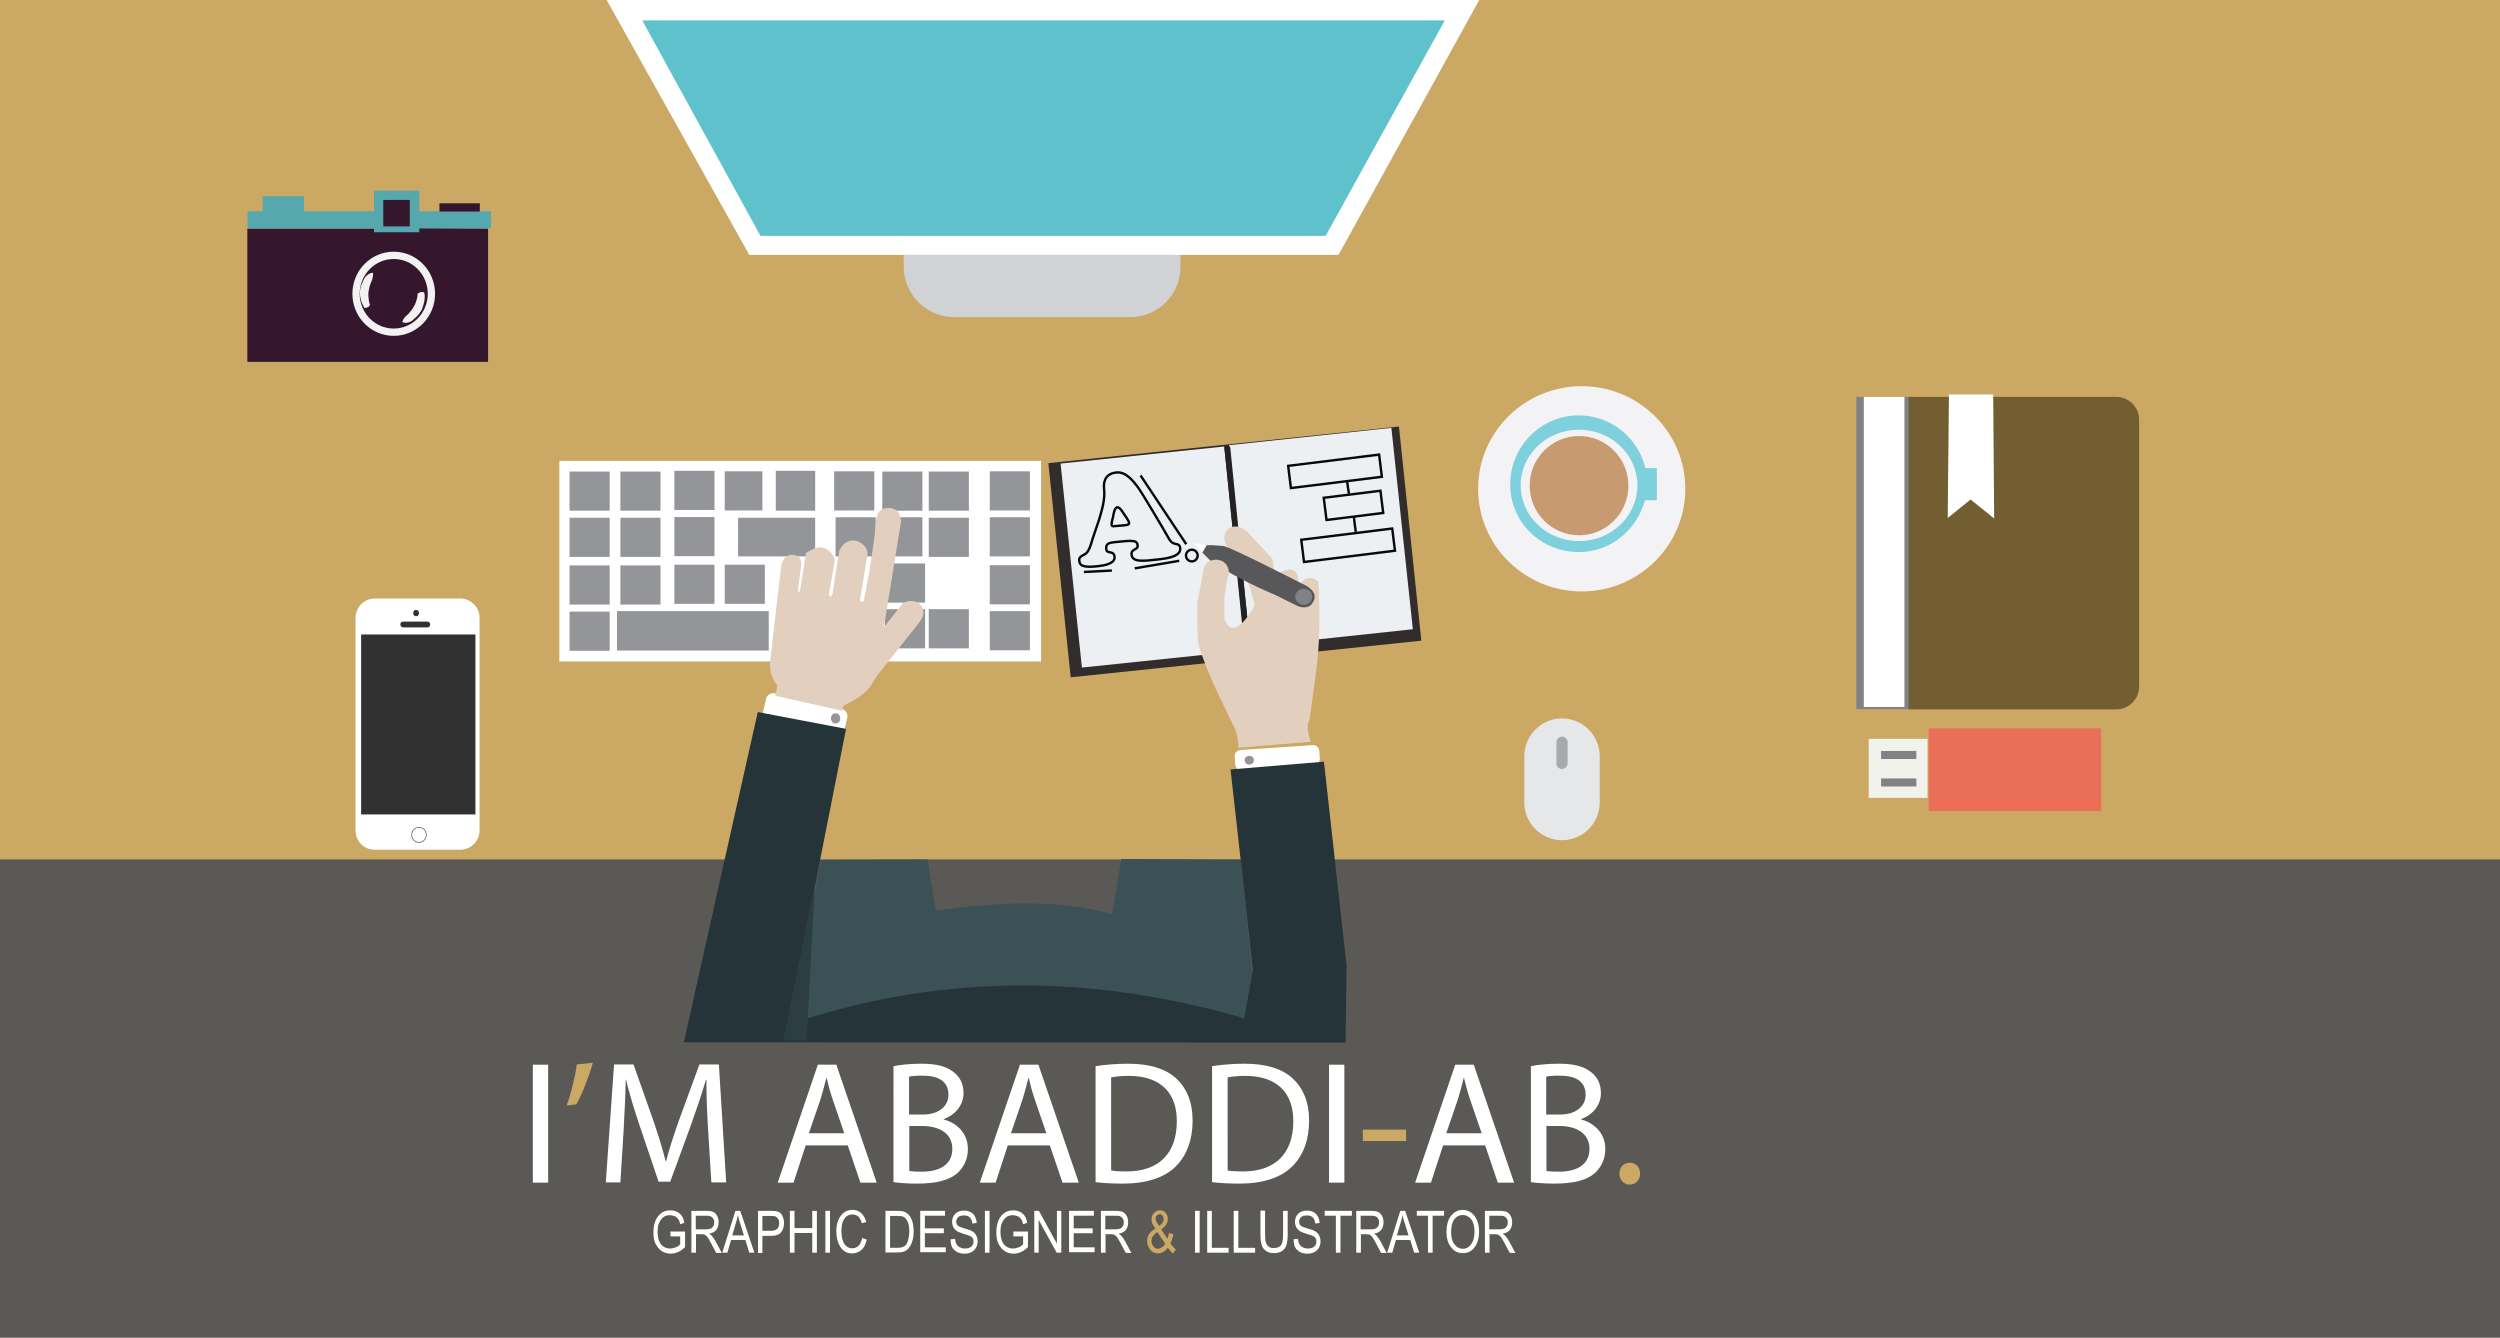 <?xml version="1.0" encoding="utf-8"?>
<!-- Generator: Adobe Illustrator 22.0.1, SVG Export Plug-In . SVG Version: 6.00 Build 0)  -->
<svg version="1.1" id="Layer_1" xmlns="http://www.w3.org/2000/svg" xmlns:xlink="http://www.w3.org/1999/xlink" x="0px" y="0px"
	 viewBox="0 0 1028 550" style="enable-background:new 0 0 1028 550;" xml:space="preserve">
<rect x="0" y="0" width="1028" height="550" fill="#808080" stroke="none"/>
<style type="text/css">
	.st0{fill:#5B5955;}
	.st1{fill:#CBA864;}
	.st2{fill:#D1D2D3;}
	.st3{fill:#FFFFFF;}
	.st4{fill:#5FC1CC;}
	.st5{fill:#F3F2F4;}
	.st6{fill:#C79A70;}
	.st7{fill:#322C2D;}
	.st8{fill:#EDF0F2;}
	.st9{fill:#242122;}
	.st10{fill:#7FD0DD;}
	.st11{fill:#253438;}
	.st12{fill:#3B5156;}
	.st13{fill:#E3CFBE;}
	.st14{fill:#58585A;}
	.st15{fill:#949598;}
	.st16{fill:#2D3E42;}
	.st17{fill:#818285;}
	.st18{fill:#FEFFF8;}
	.st19{fill:#F1F2EC;}
	.st20{fill:none;}
	.st21{fill:#EA6F56;}
	.st22{fill:#725E31;}
	.st23{fill:#E5E7E8;}
	.st24{fill:#A7A9AC;}
	.st25{fill:none;stroke:#08090A;stroke-miterlimit:10;}
	.st26{fill:#EDF0F2;stroke:#08090A;stroke-miterlimit:10;}
	.st27{fill:#313131;}
	.st28{fill:none;stroke:#3A3C3D;stroke-width:0.25;stroke-miterlimit:10;}
	.st29{fill:#35172D;}
	.st30{fill:#54A8AE;}
	.st31{fill:none;stroke:#F2F2F2;stroke-width:3;stroke-miterlimit:10;}
	.st32{fill:#F2F2F2;}
</style>
<rect x="-118" y="307.5" class="st0" width="1249" height="283.5"/>
<rect id="XMLID_56_" x="-49" y="-1.5" class="st1" width="1143" height="354.9"/>
<path id="XMLID_6_" class="st2" d="M464.8,130.4h-72.5c-11.3,0-20.7-9.3-20.7-20.7v-9.1h113.8v9.1
	C485.5,121.1,476.2,130.4,464.8,130.4z"/>
<polygon id="XMLID_1_" class="st3" points="248.5,-1.7 609.2,-1.7 550.4,104.8 308.1,104.8 "/>
<polygon id="XMLID_5_" class="st4" points="264.1,8.4 594.1,8.4 545.1,97 312.7,97 "/>
<ellipse id="XMLID_10_" class="st5" cx="650.4" cy="201" rx="42.6" ry="42.2"/>
<path id="XMLID_18_" class="st3" d="M540.3,314.7l-29.7,2c-1.4,0.1-2.6-0.9-2.7-2.4l-0.2-3.2c-0.1-1.4,0.9-2.6,2.4-2.7l29.7-2
	c1.4-0.1,2.6,0.9,2.7,2.4l0.2,3.2C542.7,313.4,541.7,314.5,540.3,314.7z"/>
<ellipse id="XMLID_11_" class="st6" cx="649.3" cy="199.7" rx="20.3" ry="20.4"/>
<path id="XMLID_22_" class="st3" d="M343.6,302.1l-27.4-6.4c-1.6-0.4-2.7-2-2.3-3.7l1.1-4.6c0.4-1.6,2-2.7,3.7-2.3l27.4,6.4
	c1.6,0.4,2.7,2,2.3,3.7l-1.1,4.6C346.9,301.5,345.2,302.5,343.6,302.1z"/>
<rect id="XMLID_2_" x="435.1" y="182.6" transform="matrix(0.995 -0.104 0.104 0.995 -20.843 54.016)" class="st7" width="144.9" height="88.5"/>
<rect id="XMLID_73_" x="509.7" y="179.5" transform="matrix(0.994 -0.106 0.106 0.994 -20.334 58.669)" class="st8" width="67.2" height="83.3"/>
<rect id="XMLID_74_" x="440.2" y="186.6" transform="matrix(0.995 -0.104 0.104 0.995 -21.292 50.739)" class="st8" width="67.6" height="84.3"/>
<path id="XMLID_75_" class="st9" d="M512.6,266.1l0.5-0.1c0.5-0.1,0.9-0.5,0.9-1l-8.1-80.9c-0.1-0.5-0.5-0.9-1-0.9l-0.5,0.1
	c-0.5,0.1-0.9,0.5-0.9,1l8.1,80.9C511.7,265.8,512.1,266.2,512.6,266.1z"/>
<path id="XMLID_17_" class="st10" d="M676.6,192.5c-3-12.4-14.1-21.7-27.4-21.7c-15.5,0-28.2,12.7-28.2,28.4s12.7,27.8,28.2,27.8
	c13,0,23.8-8.9,27.2-21.3h4.9v-13.2H676.6z M649.3,222.5c-13.3,0-24-10.3-24-22.9c0-12.7,10.7-22.9,24-22.9c13.3,0,24,10.3,24,22.9
	C673.3,212.2,662.6,222.5,649.3,222.5z"/>
<path id="XMLID_12_" class="st11" d="M281.2,428.6c10.1-45.3,20.2-90.6,30.4-135.8l36.3,6.9l-23.1,116.6c0,0,40.2-12.4,106.9-12
	c40.6-0.9,80.1,12,80.1,12l3.4-17.5l-9.2-82.4l38.4-3.2l9.3,83.6c-0.2,10.6-0.2,21.3-0.4,31.9C462.6,428.7,371.9,428.6,281.2,428.6z
	"/>
<path id="XMLID_15_" class="st12" d="M337.4,353.6l44-0.2l3.4,21c26.2-3.5,50-4.8,72.5,1.5c1.2-7.5,2.6-15.1,3.8-22.7
	c16.4,0.1,32.9,0.2,49.2,0.3c1.6,15.5,3,31,4.6,46.5c-1.1,6.2-2.2,12.5-3.3,18.7c-63.5-18.4-123.3-17.6-180,0.2
	C331.3,398,333,376.2,337.4,353.6z"/>
<path id="XMLID_21_" class="st13" d="M507.9,299.9c-6.4-13.6-9.6-18.6-15.1-34.6c-0.6-3.3-0.5-17.3-0.5-17.3l2.7-14.2
	c1.2-5.3,10.3-5.4,10.1,1.9c-0.5,2.8-0.5,3.3-1.6,9.2c-0.1,5.1,0,6.3,0,9.6c3.9,10.7,12.4-5.5,12.4-5.5s-0.8-4.3-2.5-9
	c-4.6-9.1-8.2-14.5-8.2-14.5c-5.4-6.8,2.8-13.1,8.7-5.7l9.3,9.9c0,0,0.9,5,1.1,6.8c2.1-0.9,2.6-1.9,5.7-2.3c1.3-0.1,3.7,0.1,4,5.1
	c0.4,0.2,0.8,0.3,1,0.4c0.2-0.2,1.1-1.7,3-2c1.6-0.2,3.2,0.4,4.2,1.7c1.2,28.3-0.9,34.7-3.7,56.6c-2,2.7,0.5,9,0.5,9l-29.8,2.5
	C509.3,307.5,509.3,303.2,507.9,299.9z"/>
<path id="XMLID_58_" class="st14" d="M494.4,227.2c0.7,0.8,3.3,3.3,3.3,3.3c7.5,5.2,16.7,9.9,27,14.3l9.1,4.5c0,0,3.9,1.6,5.8-1.2
	c3.7-5-4-8-4-8s-29.8-15.3-32.6-15.6c-3-0.3-5.4-0.4-6.8-0.3"/>
<ellipse id="XMLID_23_" class="st15" cx="343.6" cy="295.4" rx="1.9" ry="2.1"/>
<ellipse id="XMLID_24_" class="st15" cx="513.7" cy="312.6" rx="1.9" ry="1.8"/>
<path id="XMLID_13_" class="st16" d="M335.1,363.5c-4.3,21.4-8.7,42.6-13,64.3c3.2,0,6.4,0,9.6,0C332.8,406.1,333.9,385,335.1,363.5
	z"/>
<rect id="XMLID_27_" x="230" y="189.5" class="st3" width="198.1" height="82.5"/>
<path id="XMLID_57_" class="st16" d="M236.6,374"/>
<rect id="XMLID_28_" x="407" y="193.8" class="st15" width="16.5" height="16.1"/>
<rect id="XMLID_29_" x="407" y="212.7" class="st15" width="16.5" height="16.1"/>
<rect id="XMLID_30_" x="407" y="232.4" class="st15" width="16.5" height="16.1"/>
<rect id="XMLID_31_" x="407" y="251.3" class="st15" width="16.5" height="16.1"/>
<rect id="XMLID_35_" x="234.2" y="193.9" class="st15" width="16.5" height="16.1"/>
<rect id="XMLID_34_" x="234.2" y="212.9" class="st15" width="16.5" height="16.1"/>
<rect id="XMLID_33_" x="234.2" y="232.5" class="st15" width="16.5" height="16.1"/>
<rect id="XMLID_32_" x="234.2" y="251.5" class="st15" width="16.5" height="16.1"/>
<rect id="XMLID_39_" x="255.1" y="193.9" class="st15" width="16.5" height="16.1"/>
<rect id="XMLID_38_" x="255.1" y="212.9" class="st15" width="16.5" height="16.1"/>
<rect id="XMLID_37_" x="255.1" y="232.5" class="st15" width="16.5" height="16.1"/>
<rect id="XMLID_41_" x="277.3" y="193.6" class="st15" width="16.5" height="16.1"/>
<rect id="XMLID_40_" x="277.3" y="212.6" class="st15" width="16.5" height="16.1"/>
<rect id="XMLID_36_" x="277.3" y="232.2" class="st15" width="16.5" height="16.1"/>
<rect id="XMLID_42_" x="253.7" y="251.3" class="st15" width="62.4" height="16.2"/>
<rect id="XMLID_43_" x="298" y="232.2" class="st15" width="16.5" height="16.1"/>
<rect id="XMLID_44_" x="298" y="193.8" class="st15" width="15.5" height="16.1"/>
<rect id="XMLID_45_" x="319" y="193.6" class="st15" width="16.2" height="16.4"/>
<rect id="XMLID_46_" x="303.5" y="212.9" class="st15" width="31.7" height="15.9"/>
<rect id="XMLID_49_" x="343" y="193.8" class="st15" width="16.5" height="16.1"/>
<rect id="XMLID_48_" x="362.8" y="193.9" class="st15" width="16.5" height="16.1"/>
<rect id="XMLID_47_" x="381.9" y="193.9" class="st15" width="16.5" height="16.1"/>
<rect id="XMLID_52_" x="343.6" y="212.7" class="st15" width="16.5" height="16.1"/>
<rect id="XMLID_51_" x="362.8" y="212.7" class="st15" width="16.5" height="16.1"/>
<rect id="XMLID_50_" x="381.9" y="212.9" class="st15" width="16.5" height="16.1"/>
<rect id="XMLID_54_" x="363.9" y="231.7" class="st15" width="16.5" height="16.1"/>
<rect id="XMLID_53_" x="363.9" y="250.5" class="st15" width="16.5" height="16.1"/>
<rect id="XMLID_55_" x="381.9" y="250.5" class="st15" width="16.5" height="16.1"/>
<path id="XMLID_25_" class="st13" d="M346.4,292.3c0,0,0.2-1.1,0.3-2c10.6-5.2,11.2-8.2,13.4-11.7c1.9-11.3,10.4-64.2,10.4-64.2
	s-0.1-3-1.6-4.3c-1.8-1.6-5-1.6-6.9-0.2c-1.4,1.2-1.6,3.1-1.7,3.9c-1.2,14.2-5.1,33.2-5.1,33.2c-0.7,0.6-1.3,0.6-1.6-0.1l3.1-18.7
	c0.9-4.1-7.4-10.1-11.6-1.8l-2.8,17.9c-0.5,1.6-1.6,1.1-1.4-0.2c0.8-4.7,1.6-9.2,2.4-13.9c-0.2-0.5-1-3.3-3.7-4.6
	c-2.6-1.2-4.9-0.2-8.2,1.8l-2.4,15.4c-0.2,0.9-1,0.9-0.8-0.5l1.3-10.3c0.1-1.9-0.9-3.7-3-3.8c-4.7-0.7-5.3,4.7-5.3,4.7l-4.6,39.8
	c0,0-0.5,5.1,3,9.1c-0.4,2.9-0.8,4.3-0.8,4.3L346.4,292.3z"/>
<path id="XMLID_26_" class="st13" d="M378.2,255.7c4.3-5.4-1.4-10.9-7-7.6l-8.2,10.4c-1,6.8-2.1,13.5-3.1,20.3
	C366,271.1,372.1,263.4,378.2,255.7z"/>
<ellipse id="XMLID_59_" class="st17" cx="536.1" cy="245.4" rx="3.5" ry="3.3"/>
<path id="XMLID_60_" class="st18" d="M490.7,223.3l3.7,3.8c0.5-1,1.1-2,1.6-3C494.3,223.8,492.5,223.5,490.7,223.3z"/>
<path id="XMLID_61_" class="st13" d="M505.2,236.2L505.2,236.2c-0.5,2.7-3.2,4.5-5.9,4l-0.3-0.1c-2.7-0.5-4.5-3.2-4-5.9l0,0
	c0.5-2.7,3.2-4.5,5.9-4l0.3,0.1C503.9,230.7,505.7,233.4,505.2,236.2z"/>
<rect id="XMLID_62_" x="768.4" y="303.8" class="st19" width="24.2" height="24.3"/>
<rect id="XMLID_63_" x="773.5" y="320.1" class="st17" width="14.5" height="3.3"/>
<rect id="XMLID_64_" x="772.6" y="323.3" class="st20" width="14.5" height="3.3"/>
<rect id="XMLID_65_" x="773.5" y="308.8" class="st17" width="14.5" height="3.3"/>
<rect id="XMLID_66_" x="793.1" y="299.5" class="st21" width="70.9" height="34"/>
<rect id="XMLID_67_" x="763.3" y="163.2" class="st17" width="22.4" height="128.4"/>
<rect id="XMLID_68_" x="766.4" y="163.2" class="st3" width="16.7" height="127.5"/>
<path id="XMLID_69_" class="st22" d="M784.8,163.2h85.4c5.2,0,9.4,4.2,9.4,9.4v109.7c0,5.2-4.2,9.4-9.4,9.4h-85.4V163.2z"/>
<polygon id="XMLID_70_" class="st3" points="801.4,162.2 819.6,162.2 820,213.2 810.3,205.4 800.9,213 "/>
<path id="XMLID_76_" class="st23" d="M642.3,345.5L642.3,345.5c-8.5,0-15.5-7-15.5-15.5v-19.1c0-8.5,7-15.5,15.5-15.5l0,0
	c8.5,0,15.5,7,15.5,15.5V330C657.8,338.5,650.9,345.5,642.3,345.5z"/>
<path id="XMLID_77_" class="st24" d="M642.3,316.2L642.3,316.2c-1.3,0-2.3-1-2.3-2.3v-8.7c0-1.2,1-2.3,2.3-2.3l0,0
	c1.3,0,2.3,1.1,2.3,2.3v8.7C644.6,315.1,643.6,316.2,642.3,316.2z"/>
<g id="XMLID_80_">
	<path id="XMLID_81_" class="st25" d="M452,213.5c1.1-3.7,2.5-8.4,2-12.4c-0.4-3.5,0.9-6.4,5-6.8c4.1-0.5,7.3,3.8,9.5,6.9
		c1,1.4,9.9,16.2,12.1,20.2c2,3.7,4.3,1.1,4.7,4c0.4,3.7-6.4,4.3-8.7,4.6c-6.8,0.8-10.9,1.2-11.3-1.9c-0.3-2.5,2.7-1.9,2.5-3.7
		c-0.2-2.3-1.5-2.3-9.2-1.5c-2.5,0.3-4,0.5-3.7,3c0.2,2,3.1,0.3,3.4,3c0.4,3-4.8,3.7-6.7,3.9c-6.8,0.8-7.6-0.5-7.8-2.2
		c-0.3-2.4,2.4-1.9,3.6-4c0.9-1.5,1.6-4,2.1-5.7L452,213.5z M462.4,216c0.5-0.1,1.9-0.1,1.9-0.9s-1.8-3.3-2.3-4
		c-0.5-0.8-1.6-2.6-2.6-2.5c-1.2,0.2-1.6,3.3-1.7,3.9c-0.2,0.6-0.7,2.6-0.6,3.3c0.1,0.9,1.2,0.5,1.8,0.5L462.4,216z"/>
</g>
<path id="XMLID_78_" class="st25" d="M445.7,235.2c3.8-0.2,7.6-0.4,11.5-0.6"/>
<path id="XMLID_79_" class="st25" d="M466.6,233.7c6.1-1,12.2-2.1,18.3-3.1"/>
<ellipse id="XMLID_84_" transform="matrix(0.16 -0.987 0.987 0.16 186.116 675.712)" class="st25" cx="490.2" cy="228.5" rx="2.4" ry="2.4"/>
<path id="XMLID_85_" class="st25" d="M469,195.5c6.3,9.5,12.6,18.9,18.8,28.3"/>
<rect id="XMLID_86_" x="530.4" y="189" transform="matrix(0.992 -0.123 0.123 0.992 -19.71 69.317)" class="st25" width="37.7" height="9.2"/>
<rect id="XMLID_87_" x="545.1" y="203" transform="matrix(0.992 -0.123 0.123 0.992 -21.38 70.36)" class="st25" width="23.5" height="9.2"/>
<rect id="XMLID_88_" x="535.8" y="219.4" transform="matrix(0.992 -0.123 0.123 0.992 -23.419 70.221)" class="st25" width="37.7" height="9.2"/>
<path id="XMLID_89_" class="st25" d="M553.9,197.6c0.2,1.8,0.5,3.7,0.8,5.4"/>
<path id="XMLID_90_" class="st26" d="M556.7,212.3c0.2,2.2,0.5,4.3,0.8,6.4"/>
<path id="XMLID_91_" class="st3" d="M146.2,341.6V254c0-4.3,3.6-7.9,7.9-7.9h35.2c4.3,0,7.9,3.6,7.9,7.9v87.5c0,4.3-3.6,7.9-7.9,7.9
	h-35.2C149.8,349.5,146.2,345.9,146.2,341.6z"/>
<rect id="XMLID_92_" x="148.5" y="260.9" class="st27" width="47" height="74"/>
<path id="XMLID_93_" class="st27" d="M164.6,256.8L164.6,256.8c0-0.7,0.5-1.2,1.2-1.2h9.9c0.7,0,1.2,0.5,1.2,1.2l0,0
	c0,0.7-0.5,1.2-1.2,1.2h-9.9C165.2,258,164.6,257.4,164.6,256.8z"/>
<ellipse id="XMLID_94_" class="st27" cx="171.1" cy="252.1" rx="1.2" ry="1.3"/>
<ellipse id="XMLID_95_" class="st28" cx="172.3" cy="343.3" rx="3" ry="3.1"/>
<path id="XMLID_97_" class="st29" d="M101.6,94H155l2.5-11.9l11.9-0.7l1.6,12.4l29.7,0.2c0,0,0,36.5,0,54.8h-99V94z"/>
<path class="st30" d="M172.4,86.9v-8.5h-18.6v8.5H125v-6.2H108v6.2h-6.2v7h52v1.6h18.6v-1.6h29.5v-7H172.4z M168.5,93.1h-10.9V82.2
	h10.9V93.1z"/>
<rect x="180.7" y="83.6" class="st29" width="16.6" height="3.4"/>
<ellipse class="st31" cx="161.9" cy="120.8" rx="15.5" ry="15.8"/>
<g>
	<path class="st32" d="M151.2,126.3c0,0-0.1,0-0.2,0.1c-0.1,0-0.2,0-0.2,0.1c-0.1,0-0.1,0-0.2,0.1c0,0-0.1,0-0.2,0
		c-0.2,0-0.3,0-0.5,0c-0.2-0.1-0.2-0.2-0.2-0.2c-0.2-0.4-0.5-1-0.9-1.8c-0.3-0.8-0.5-1.7-0.7-2.8c-0.1-0.5-0.1-1-0.1-1.6
		c0-0.5,0.1-1.1,0.2-1.6c0.1-0.5,0.2-1.1,0.5-1.6c0.2-0.5,0.4-1,0.6-1.5c0.2-0.2,0.2-0.4,0.3-0.6c0.2-0.2,0.2-0.5,0.4-0.6
		c0.2-0.4,0.5-0.8,0.8-1c0.6-0.5,1.2-0.9,1.8-1c0.2-0.1,0.5-0.1,0.6-0.1s0.2,0,0.2,0s0,0.1,0,0.2s0,0.4,0,0.6c0,0.5-0.2,1.2-0.3,1.8
		c-0.1,0.3-0.2,0.6-0.4,1c-0.1,0.2-0.2,0.4-0.2,0.5c-0.1,0.2-0.2,0.4-0.2,0.5c-0.3,0.8-0.5,1.6-0.6,2.4c-0.1,0.4-0.2,0.8-0.2,1.2
		c0,0.3-0.1,0.8,0,1.2c0,0.8,0.1,1.5,0.2,2.1s0.2,1.2,0.4,1.5c0,0.1,0.1,0.2,0,0.2s-0.2,0.2-0.2,0.4l-0.1,0.1
		c-0.1,0-0.1,0.1-0.1,0.1c-0.1,0.1-0.2,0.1-0.2,0.2c-0.1,0.1-0.2,0.2-0.2,0.2L151.2,126.3z"/>
</g>
<g>
	<path class="st32" d="M173.2,120.1c0,0,0.1,0,0.2,0s0.2,0,0.2,0c0.1,0,0.1,0,0.2,0c0,0,0.1,0,0.2,0c0.2,0,0.3,0.1,0.4,0.2
		c0.1,0.1,0.1,0.2,0.1,0.3c0.1,0.5,0.2,1.2,0.1,2c0,0.9-0.2,1.8-0.5,2.8c-0.2,0.5-0.3,0.9-0.5,1.6c-0.2,0.5-0.5,1-0.9,1.5
		c-0.3,0.5-0.7,0.9-1,1.3c-0.4,0.4-0.8,0.8-1.2,1.1c-0.2,0.2-0.3,0.3-0.5,0.5c-0.2,0.2-0.4,0.3-0.6,0.5c-0.4,0.2-0.8,0.5-1.2,0.6
		c-0.8,0.3-1.5,0.3-2,0.2c-0.2-0.1-0.5-0.1-0.6-0.2s-0.2-0.1-0.2-0.1s0-0.1,0.1-0.2s0.2-0.3,0.2-0.5c0.2-0.5,0.5-1,1-1.5
		c0.2-0.2,0.5-0.5,0.8-0.7c0.2-0.2,0.3-0.2,0.4-0.4c0.2-0.2,0.3-0.3,0.4-0.5c0.5-0.6,1.1-1.2,1.5-1.9c0.2-0.3,0.4-0.7,0.6-1.1
		c0.2-0.3,0.4-0.7,0.5-1.1c0.3-0.7,0.5-1.4,0.6-2c0.2-0.6,0.2-1.2,0.2-1.6c0-0.1,0-0.2,0.1-0.2s0.2-0.2,0.4-0.2c0.1,0,0.1,0,0.1-0.1
		c0.1,0,0.1,0,0.2-0.1c0.1,0,0.2-0.1,0.2-0.1c0.2-0.1,0.2-0.1,0.2-0.1L173.2,120.1z"/>
</g>
<g>
	<path class="st3" d="M225.4,437.8v48.5h-6.3v-48.5H225.4z"/>
	<path class="st1" d="M243.8,437c-1.7,6-4.8,13.8-6.8,17.1l-4,0.5c1.6-4.2,3.5-11.7,4.2-16.9L243.8,437z"/>
	<path class="st3" d="M291.2,465c-0.4-6.8-0.8-14.9-0.7-21h-0.2c-1.7,5.7-3.7,11.7-6.1,18.4l-8.6,23.5h-4.8l-7.8-23.1
		c-2.3-6.8-4.2-13.1-5.6-18.9h-0.1c-0.1,6-0.5,14.2-0.9,21.5l-1.3,20.8h-6l3.4-48.5h8l8.3,23.5c2,6,3.7,11.3,4.9,16.3h0.2
		c1.2-4.9,3-10.2,5.1-16.3l8.6-23.5h8l3,48.5h-6.1L291.2,465z"/>
	<path class="st3" d="M331.3,471l-5,15.3h-6.5l16.5-48.5h7.6l16.6,48.5h-6.7l-5.2-15.3H331.3z M347.2,466.1l-4.8-14
		c-1.1-3.2-1.8-6-2.5-8.9h-0.1c-0.7,2.9-1.5,5.8-2.4,8.8l-4.8,14H347.2z"/>
	<path class="st3" d="M367.5,438.4c2.7-0.6,7.1-1,11.4-1c6.3,0,10.3,1.1,13.3,3.5c2.5,1.9,4,4.8,4,8.6c0,4.7-3.1,8.8-8.2,10.7v0.1
		c4.6,1.2,10,5,10,12.2c0,4.2-1.7,7.3-4.1,9.7c-3.4,3.1-8.9,4.5-16.8,4.5c-4.3,0-7.6-0.3-9.7-0.6V438.4z M373.8,458.3h5.7
		c6.6,0,10.5-3.5,10.5-8.1c0-5.7-4.3-7.9-10.7-7.9c-2.9,0-4.5,0.2-5.5,0.4V458.3z M373.8,481.5c1.2,0.2,3,0.3,5.3,0.3
		c6.5,0,12.5-2.4,12.5-9.4c0-6.6-5.7-9.4-12.5-9.4h-5.2V481.5z"/>
	<path class="st3" d="M414.4,471l-5,15.3h-6.5l16.5-48.5h7.6l16.6,48.5h-6.7l-5.2-15.3H414.4z M430.3,466.1l-4.8-14
		c-1.1-3.2-1.8-6-2.5-8.9h-0.1c-0.7,2.9-1.5,5.8-2.4,8.8l-4.8,14H430.3z"/>
	<path class="st3" d="M450.6,438.4c3.8-0.6,8.4-1,13.3-1c9,0,15.4,2.1,19.7,6c4.3,4,6.8,9.6,6.8,17.4c0,7.9-2.4,14.4-7,18.9
		c-4.5,4.5-12,7-21.5,7c-4.5,0-8.2-0.2-11.4-0.6V438.4z M456.9,481.3c1.6,0.3,3.9,0.4,6.3,0.4c13.4,0,20.7-7.5,20.7-20.6
		c0.1-11.4-6.4-18.7-19.7-18.7c-3.2,0-5.7,0.3-7.3,0.6V481.3z"/>
	<path class="st3" d="M498.5,438.4c3.8-0.6,8.4-1,13.3-1c9,0,15.4,2.1,19.7,6c4.3,4,6.8,9.6,6.8,17.4c0,7.9-2.4,14.4-7,18.9
		c-4.5,4.5-12,7-21.5,7c-4.5,0-8.2-0.2-11.4-0.6V438.4z M504.8,481.3c1.6,0.3,3.9,0.4,6.3,0.4c13.4,0,20.7-7.5,20.7-20.6
		c0.1-11.4-6.4-18.7-19.7-18.7c-3.2,0-5.7,0.3-7.3,0.6V481.3z"/>
	<path class="st3" d="M552.8,437.8v48.5h-6.3v-48.5H552.8z"/>
	<path class="st1" d="M578.2,464.5v4.7h-17.8v-4.7H578.2z"/>
	<path class="st3" d="M593.4,471l-5,15.3h-6.5l16.5-48.5h7.6l16.6,48.5h-6.7l-5.2-15.3H593.4z M609.3,466.1l-4.8-14
		c-1.1-3.2-1.8-6-2.5-8.9h-0.1c-0.7,2.9-1.5,5.8-2.4,8.8l-4.8,14H609.3z"/>
	<path class="st3" d="M629.6,438.4c2.7-0.6,7.1-1,11.4-1c6.3,0,10.3,1.1,13.3,3.5c2.5,1.9,4,4.8,4,8.6c0,4.7-3.1,8.8-8.2,10.7v0.1
		c4.6,1.2,10,5,10,12.2c0,4.2-1.7,7.3-4.1,9.7c-3.4,3.1-8.9,4.5-16.8,4.5c-4.3,0-7.6-0.3-9.7-0.6V438.4z M635.8,458.3h5.7
		c6.6,0,10.5-3.5,10.5-8.1c0-5.7-4.3-7.9-10.7-7.9c-2.9,0-4.5,0.2-5.5,0.4V458.3z M635.8,481.5c1.2,0.2,3,0.3,5.3,0.3
		c6.5,0,12.5-2.4,12.5-9.4c0-6.6-5.7-9.4-12.5-9.4h-5.2V481.5z"/>
	<path class="st1" d="M665.9,482.6c0-2.7,1.8-4.5,4.3-4.5c2.5,0,4.2,1.9,4.2,4.5c0,2.6-1.7,4.5-4.3,4.5
		C667.7,487.1,665.9,485.1,665.9,482.6z"/>
	<path class="st3" d="M275.7,508.4v-2l6,0v6.4c-0.9,0.9-1.9,1.6-2.8,2s-2,0.7-3,0.7c-1.4,0-2.6-0.3-3.7-1c-1.1-0.7-1.9-1.7-2.6-3
		s-0.9-2.9-0.9-4.8c0-1.9,0.3-3.5,0.9-4.9s1.5-2.4,2.5-3.1c1-0.7,2.2-1,3.6-1c1,0,1.9,0.2,2.7,0.6s1.4,0.9,1.9,1.6s0.9,1.7,1.1,2.9
		l-1.7,0.6c-0.2-1-0.5-1.7-0.9-2.2s-0.8-0.9-1.4-1.1s-1.2-0.4-1.9-0.4c-1,0-1.9,0.2-2.6,0.7c-0.7,0.5-1.3,1.3-1.8,2.3
		s-0.7,2.3-0.7,3.8c0,2.3,0.5,4,1.4,5.2c1,1.1,2.2,1.7,3.8,1.7c0.7,0,1.5-0.2,2.3-0.5s1.4-0.8,1.8-1.3v-3.2H275.7z"/>
	<path class="st3" d="M284.3,515.1v-17.2h6.2c1.3,0,2.3,0.2,2.9,0.5s1.1,0.9,1.5,1.6c0.4,0.7,0.6,1.6,0.6,2.6c0,1.3-0.3,2.3-1,3.2
		c-0.7,0.8-1.7,1.3-2.9,1.5c0.5,0.3,0.9,0.6,1.2,1c0.6,0.7,1,1.4,1.5,2.2l2.5,4.7h-2.3l-1.9-3.6c-0.7-1.4-1.3-2.3-1.6-2.8
		c-0.4-0.5-0.7-0.8-1.1-1c-0.3-0.2-0.8-0.3-1.5-0.3h-2.2v7.6H284.3z M286.2,505.5h4c0.9,0,1.5-0.1,2-0.3s0.8-0.5,1.1-1
		s0.4-1,0.4-1.6c0-0.9-0.3-1.5-0.8-2s-1.3-0.7-2.3-0.7h-4.5V505.5z"/>
	<path class="st3" d="M297,515.1l5.4-17.2h2l5.8,17.2h-2.1l-1.6-5.2h-5.9l-1.5,5.2H297z M301.1,508h4.8l-1.5-4.8
		c-0.5-1.5-0.8-2.6-1-3.6c-0.2,1.1-0.4,2.2-0.8,3.3L301.1,508z"/>
	<path class="st3" d="M311.7,515.1v-17.2h5.3c1.2,0,2.2,0.1,2.8,0.3c0.8,0.3,1.5,0.8,1.9,1.7s0.7,1.8,0.7,3c0,1.5-0.4,2.8-1.2,3.8
		s-2.2,1.5-4.1,1.5h-3.6v7H311.7z M313.5,506.1h3.6c1.1,0,2-0.3,2.5-0.8s0.8-1.3,0.8-2.3c0-0.7-0.1-1.3-0.4-1.7s-0.6-0.8-0.9-1
		s-1-0.3-2-0.3h-3.6V506.1z"/>
	<path class="st3" d="M324.8,515.1v-17.2h1.9v7.1h7.3v-7.1h1.9v17.2H334V507h-7.3v8.1H324.8z"/>
	<path class="st3" d="M339.4,515.1v-17.2h1.9v17.2H339.4z"/>
	<path class="st3" d="M354.5,509.1l1.9,0.6c-0.4,1.9-1.1,3.4-2.2,4.3s-2.3,1.4-3.8,1.4c-1.3,0-2.4-0.3-3.3-1
		c-0.9-0.6-1.7-1.7-2.3-3.1s-0.9-3.1-0.9-5c0-1.9,0.3-3.5,0.9-4.8c0.6-1.3,1.4-2.3,2.4-3c1-0.7,2.1-1,3.4-1c1.4,0,2.5,0.4,3.5,1.3
		s1.7,2.1,2.1,3.7l-1.8,0.5c-0.6-2.4-1.9-3.6-3.8-3.6c-0.9,0-1.8,0.2-2.4,0.7c-0.7,0.5-1.2,1.2-1.6,2.2c-0.4,1-0.6,2.3-0.6,3.9
		c0,2.4,0.4,4.1,1.2,5.3c0.8,1.2,1.9,1.8,3.3,1.8c1,0,1.9-0.4,2.6-1.1S354.2,510.5,354.5,509.1z"/>
	<path class="st3" d="M364.1,515.1v-17.2h4.9c1.2,0,2.1,0.1,2.7,0.3c0.8,0.3,1.5,0.8,2.1,1.5s1.1,1.6,1.4,2.7s0.5,2.4,0.5,3.9
		c0,1.9-0.3,3.6-0.9,5s-1.3,2.3-2.2,2.9s-2.1,0.8-3.5,0.8H364.1z M366,513.1h3c1.2,0,2.1-0.2,2.8-0.6s1.1-1,1.4-1.9
		c0.4-1.2,0.7-2.6,0.7-4.2c0-1.7-0.2-3.1-0.7-4.1s-1.1-1.7-1.8-2c-0.5-0.2-1.3-0.3-2.4-0.3h-3V513.1z"/>
	<path class="st3" d="M378.4,515.1v-17.2h10.2v2h-8.3v5.2h7.8v2h-7.8v5.8h8.6v2H378.4z"/>
	<path class="st3" d="M390.9,509.6l1.8-0.2c0.1,0.9,0.3,1.7,0.6,2.2s0.8,1,1.4,1.3s1.3,0.5,2.1,0.5c1.1,0,2-0.3,2.6-0.8
		s0.9-1.2,0.9-2.1c0-0.5-0.1-0.9-0.3-1.3c-0.2-0.4-0.6-0.7-1-0.9c-0.4-0.2-1.4-0.6-2.9-1c-1.3-0.4-2.3-0.8-2.8-1.2s-1-0.9-1.3-1.5
		s-0.5-1.3-0.5-2.1c0-1.4,0.4-2.5,1.3-3.4s2.1-1.3,3.6-1.3c1,0,2,0.2,2.7,0.6s1.4,1,1.8,1.8s0.7,1.7,0.7,2.7l-1.8,0.2
		c-0.1-1.1-0.4-1.9-1-2.5s-1.4-0.8-2.4-0.8c-1.1,0-1.9,0.2-2.4,0.7s-0.8,1.1-0.8,1.8c0,0.7,0.2,1.2,0.6,1.6c0.4,0.4,1.3,0.8,2.7,1.2
		c1.4,0.4,2.4,0.7,2.9,1c0.9,0.4,1.5,1,1.9,1.7c0.4,0.7,0.7,1.6,0.7,2.6c0,1-0.2,1.9-0.7,2.7s-1.1,1.4-1.9,1.8
		c-0.8,0.4-1.7,0.6-2.9,0.6c-1.7,0-3.1-0.5-4.2-1.6S390.9,511.4,390.9,509.6z"/>
	<path class="st3" d="M405,515.1v-17.2h1.9v17.2H405z"/>
	<path class="st3" d="M416.7,508.4v-2l6,0v6.4c-0.9,0.9-1.9,1.6-2.8,2s-2,0.7-3,0.7c-1.4,0-2.6-0.3-3.7-1c-1.1-0.7-1.9-1.7-2.6-3
		s-0.9-2.9-0.9-4.8c0-1.9,0.3-3.5,0.9-4.9s1.5-2.4,2.5-3.1c1-0.7,2.2-1,3.6-1c1,0,1.9,0.2,2.7,0.6s1.4,0.9,1.9,1.6s0.9,1.7,1.1,2.9
		l-1.7,0.6c-0.2-1-0.5-1.7-0.9-2.2s-0.8-0.9-1.4-1.1s-1.2-0.4-1.9-0.4c-1,0-1.9,0.2-2.6,0.7c-0.7,0.5-1.3,1.3-1.8,2.3
		s-0.7,2.3-0.7,3.8c0,2.3,0.5,4,1.4,5.2c1,1.1,2.2,1.7,3.8,1.7c0.7,0,1.5-0.2,2.3-0.5s1.4-0.8,1.8-1.3v-3.2H416.7z"/>
	<path class="st3" d="M425.3,515.1v-17.2h1.9l7.4,13.5v-13.5h1.8v17.2h-1.9l-7.4-13.5v13.5H425.3z"/>
	<path class="st3" d="M439.6,515.1v-17.2h10.2v2h-8.3v5.2h7.8v2h-7.8v5.8h8.6v2H439.6z"/>
	<path class="st3" d="M452.7,515.1v-17.2h6.2c1.3,0,2.3,0.2,2.9,0.5s1.1,0.9,1.5,1.6c0.4,0.7,0.6,1.6,0.6,2.6c0,1.3-0.3,2.3-1,3.2
		c-0.7,0.8-1.7,1.3-2.9,1.5c0.5,0.3,0.9,0.6,1.2,1c0.6,0.7,1,1.4,1.5,2.2l2.5,4.7h-2.3l-1.9-3.6c-0.7-1.4-1.3-2.3-1.6-2.8
		c-0.4-0.5-0.7-0.8-1.1-1c-0.3-0.2-0.8-0.3-1.5-0.3h-2.2v7.6H452.7z M454.6,505.5h4c0.9,0,1.5-0.1,2-0.3s0.8-0.5,1.1-1
		s0.4-1,0.4-1.6c0-0.9-0.3-1.5-0.8-2s-1.3-0.7-2.3-0.7h-4.5V505.5z"/>
	<path class="st1" d="M480.2,513.1c-1.1,1.5-2.5,2.3-4,2.3c-1.4,0-2.5-0.5-3.3-1.6s-1.2-2.2-1.2-3.5c0-2.1,1.1-3.8,3.4-5.1
		c-0.6-0.9-1-1.6-1.3-2.1c-0.2-0.6-0.3-1.1-0.3-1.6c0-1.1,0.3-2,1-2.7s1.5-1.1,2.5-1.1c0.9,0,1.7,0.3,2.3,1c0.6,0.7,0.9,1.6,0.9,2.6
		c0,1.6-0.9,3-2.7,4.2l2.5,3.9c0.3-0.7,0.5-1.5,0.7-2.4l1.8,0.5c-0.3,1.5-0.7,2.7-1.2,3.7c0.6,1,1.4,1.9,2.2,2.6l-1.2,1.7
		C481.7,514.9,481,514.1,480.2,513.1z M479.1,511.4l-3.2-4.8c-0.9,0.6-1.5,1.3-1.9,1.8c-0.4,0.6-0.5,1.2-0.5,1.8
		c0,0.8,0.2,1.5,0.7,2.2s1.1,1.1,1.9,1.1c0.5,0,1-0.2,1.6-0.6C478.4,512.6,478.8,512,479.1,511.4z M476.7,504.1
		c0.7-0.5,1.2-1,1.4-1.4s0.4-0.9,0.4-1.4c0-0.6-0.2-1.1-0.5-1.5c-0.3-0.4-0.7-0.5-1.1-0.5c-0.4,0-0.8,0.2-1.2,0.5s-0.5,0.8-0.5,1.4
		c0,0.5,0.2,1.1,0.7,1.8L476.7,504.1z"/>
	<path class="st3" d="M491.4,515.1v-17.2h1.9v17.2H491.4z"/>
	<path class="st3" d="M496.4,515.1v-17.2h1.9v15.2h6.9v2H496.4z"/>
	<path class="st3" d="M507.3,515.1v-17.2h1.9v15.2h6.9v2H507.3z"/>
	<path class="st3" d="M527.6,497.9h1.9v9.9c0,1.7-0.2,3-0.5,4.1c-0.3,1.1-0.9,1.9-1.8,2.5c-0.9,0.6-1.9,0.9-3.3,0.9
		c-1.9,0-3.2-0.6-4.2-1.7s-1.4-3.1-1.4-5.9v-9.9h1.9v9.9c0,1.6,0.1,2.7,0.4,3.4s0.6,1.2,1.2,1.6s1.2,0.5,2,0.5
		c1.3,0,2.3-0.4,2.9-1.1s0.9-2.2,0.9-4.4V497.9z"/>
	<path class="st3" d="M531.9,509.6l1.8-0.2c0.1,0.9,0.3,1.7,0.6,2.2s0.8,1,1.4,1.3s1.3,0.5,2.1,0.5c1.1,0,2-0.3,2.6-0.8
		s0.9-1.2,0.9-2.1c0-0.5-0.1-0.9-0.3-1.3c-0.2-0.4-0.6-0.7-1-0.9c-0.4-0.2-1.4-0.6-2.9-1c-1.3-0.4-2.3-0.8-2.8-1.2s-1-0.9-1.3-1.5
		s-0.5-1.3-0.5-2.1c0-1.4,0.4-2.5,1.3-3.4s2.1-1.3,3.6-1.3c1,0,2,0.2,2.7,0.6s1.4,1,1.8,1.8s0.7,1.7,0.7,2.7l-1.8,0.2
		c-0.1-1.1-0.4-1.9-1-2.5s-1.4-0.8-2.4-0.8c-1.1,0-1.9,0.2-2.4,0.7s-0.8,1.1-0.8,1.8c0,0.7,0.2,1.2,0.6,1.6c0.4,0.4,1.3,0.8,2.7,1.2
		c1.4,0.4,2.4,0.7,2.9,1c0.9,0.4,1.5,1,1.9,1.7c0.4,0.7,0.7,1.6,0.7,2.6c0,1-0.2,1.9-0.7,2.7s-1.1,1.4-1.9,1.8
		c-0.8,0.4-1.7,0.6-2.9,0.6c-1.7,0-3.1-0.5-4.2-1.6S532,511.4,531.9,509.6z"/>
	<path class="st3" d="M549.3,515.1v-15.2h-4.6v-2h11.2v2h-4.7v15.2H549.3z"/>
	<path class="st3" d="M557.7,515.1v-17.2h6.2c1.3,0,2.3,0.2,2.9,0.5s1.1,0.9,1.5,1.6c0.4,0.7,0.6,1.6,0.6,2.6c0,1.3-0.3,2.3-1,3.2
		c-0.7,0.8-1.7,1.3-2.9,1.5c0.5,0.3,0.9,0.6,1.2,1c0.6,0.7,1,1.4,1.5,2.2l2.5,4.7h-2.3l-1.9-3.6c-0.7-1.4-1.3-2.3-1.6-2.8
		c-0.4-0.5-0.7-0.8-1.1-1c-0.3-0.2-0.8-0.3-1.5-0.3h-2.2v7.6H557.7z M559.6,505.5h4c0.9,0,1.5-0.1,2-0.3s0.8-0.5,1.1-1
		s0.4-1,0.4-1.6c0-0.9-0.3-1.5-0.8-2s-1.3-0.7-2.3-0.7h-4.5V505.5z"/>
	<path class="st3" d="M570.4,515.1l5.4-17.2h2l5.8,17.2h-2.1l-1.6-5.2h-5.9l-1.5,5.2H570.4z M574.4,508h4.8l-1.5-4.8
		c-0.5-1.5-0.8-2.6-1-3.6c-0.2,1.1-0.4,2.2-0.8,3.3L574.4,508z"/>
	<path class="st3" d="M587.2,515.1v-15.2h-4.6v-2h11.2v2h-4.7v15.2H587.2z"/>
	<path class="st3" d="M594.8,506.7c0-2.9,0.6-5.2,1.9-6.8s2.9-2.4,4.8-2.4c1.2,0,2.4,0.4,3.4,1.1s1.8,1.7,2.4,3.1s0.9,2.9,0.9,4.8
		c0,2.5-0.6,4.6-1.7,6.2c-1.3,1.8-2.9,2.6-5,2.6c-2.1,0-3.8-0.9-5-2.7C595.3,511,594.8,509,594.8,506.7z M596.7,506.8
		c0,2.1,0.5,3.8,1.4,4.9c0.9,1.2,2.1,1.8,3.4,1.8c1.4,0,2.5-0.6,3.4-1.8c0.9-1.2,1.4-2.9,1.4-5.2c0-1.5-0.2-2.8-0.7-4
		c-0.4-0.9-0.9-1.6-1.7-2.1c-0.7-0.5-1.5-0.8-2.4-0.8c-1.4,0-2.6,0.6-3.5,1.8S596.7,504.3,596.7,506.8z"/>
	<path class="st3" d="M610.6,515.1v-17.2h6.2c1.3,0,2.3,0.2,2.9,0.5s1.1,0.9,1.5,1.6c0.4,0.7,0.6,1.6,0.6,2.6c0,1.3-0.3,2.3-1,3.2
		c-0.7,0.8-1.7,1.3-2.9,1.5c0.5,0.3,0.9,0.6,1.2,1c0.6,0.7,1,1.4,1.5,2.2l2.5,4.7h-2.3l-1.9-3.6c-0.7-1.4-1.3-2.3-1.6-2.8
		c-0.4-0.5-0.7-0.8-1.1-1c-0.3-0.2-0.8-0.3-1.5-0.3h-2.2v7.6H610.6z M612.5,505.5h4c0.9,0,1.5-0.1,2-0.3s0.8-0.5,1.1-1
		s0.4-1,0.4-1.6c0-0.9-0.3-1.5-0.8-2s-1.3-0.7-2.3-0.7h-4.5V505.5z"/>
</g>
</svg>
